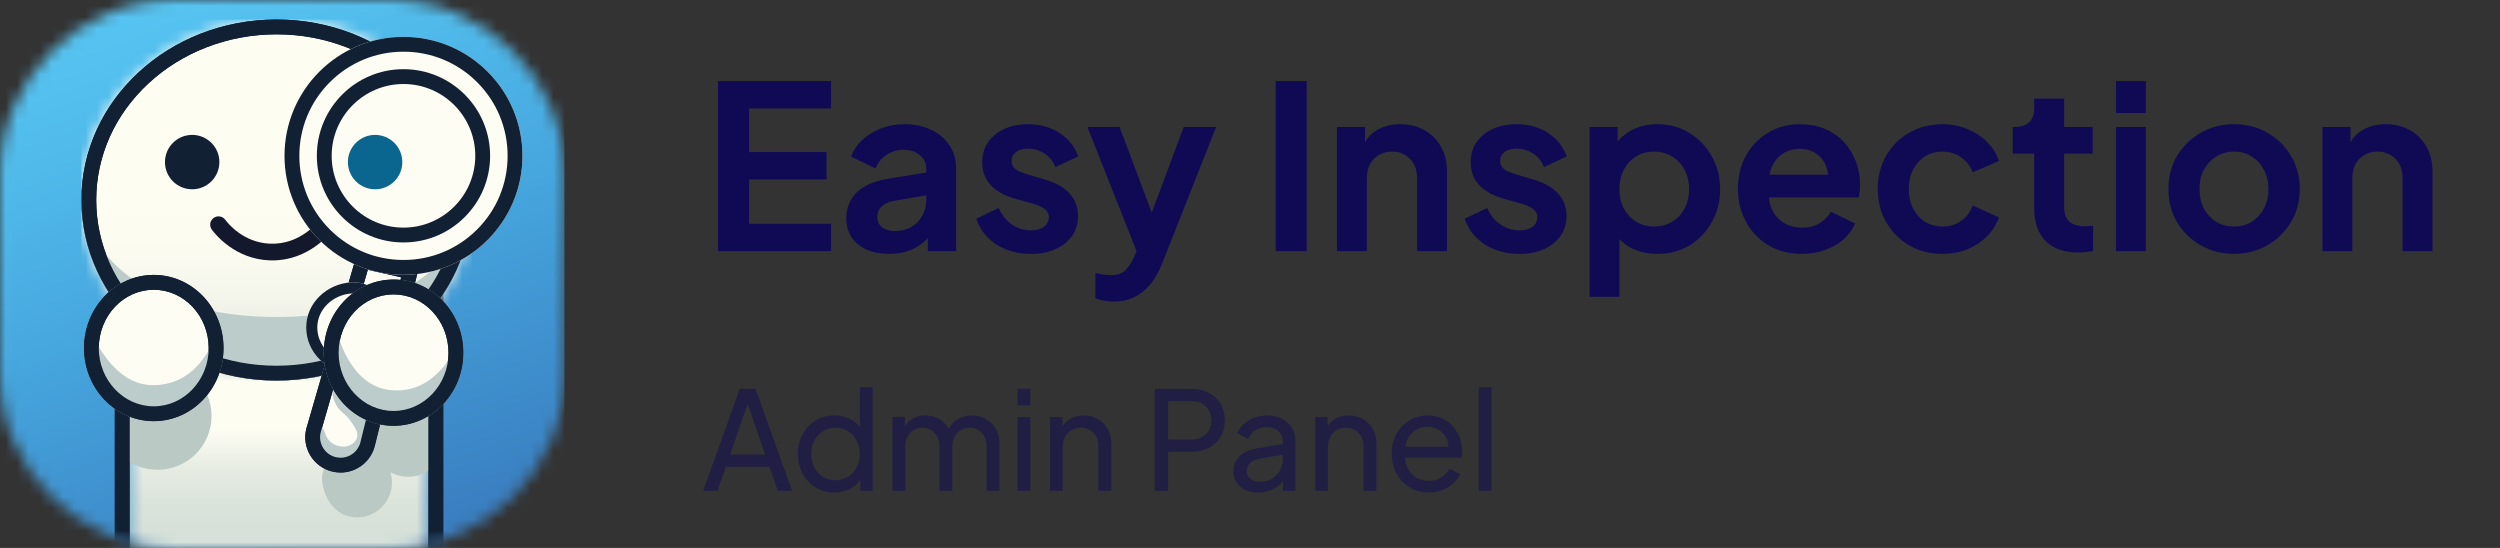 <svg width="219" height="48" viewBox="0 0 219 48" fill="none" xmlns="http://www.w3.org/2000/svg">
<rect x="0" y="0" width="219" height="48" fill="#333333" stroke="none"/>
<g clip-path="url(#clip0_3165_11502)">
<mask id="mask0_3165_11502" style="mask-type:luminance" maskUnits="userSpaceOnUse" x="0" y="0" width="50" height="48">
<path d="M15.472 0C6.927 0 0 6.927 0 15.472V32.528C0 41.073 6.927 48 15.472 48H33.99C42.535 48 49.462 41.073 49.462 32.528V15.472C49.462 6.927 42.535 0 33.99 0H15.472Z" fill="white"/>
</mask>
<g mask="url(#mask0_3165_11502)">
<path d="M5.786 63.897L-15.427 5.615L43.676 -15.897L64.888 42.385L5.786 63.897Z" fill="url(#paint0_linear_3165_11502)"/>
</g>
<mask id="mask1_3165_11502" style="mask-type:luminance" maskUnits="userSpaceOnUse" x="0" y="0" width="50" height="48">
<path d="M9.481 46.709C7.648 45.935 6.003 44.824 4.589 43.411C3.176 41.998 2.065 40.352 1.291 38.519C0.488 36.621 0.081 34.605 0.081 32.528V15.472C0.081 13.395 0.488 11.379 1.291 9.481C2.066 7.648 3.176 6.003 4.589 4.589C6.002 3.175 7.648 2.065 9.481 1.291C11.379 0.488 13.395 0.081 15.472 0.081H33.99C36.067 0.081 38.083 0.488 39.98 1.291C41.814 2.065 43.459 3.176 44.872 4.589C46.286 6.002 47.396 7.648 48.171 9.481C48.974 11.379 49.381 13.395 49.381 15.472V32.528C49.381 34.605 48.974 36.621 48.171 38.519C47.397 40.352 46.286 41.997 44.873 43.411C43.46 44.824 41.814 45.935 39.981 46.709C38.083 47.512 36.067 47.919 33.99 47.919H15.472C13.395 47.919 11.379 47.512 9.481 46.709ZM15.472 0C6.927 0 0 6.927 0 15.472V32.528C0 41.073 6.927 48 15.472 48H33.99C42.535 48 49.462 41.073 49.462 32.528V15.472C49.462 6.927 42.535 0 33.99 0H15.472Z" fill="white"/>
</mask>
<g mask="url(#mask1_3165_11502)">
<path d="M5.786 63.897L-15.427 5.615L43.676 -15.897L64.888 42.385L5.786 63.897Z" fill="url(#paint1_linear_3165_11502)"/>
</g>
<mask id="mask2_3165_11502" style="mask-type:luminance" maskUnits="userSpaceOnUse" x="11" y="26" width="27" height="22">
<path d="M11.367 26.233V47.449C12.674 47.808 14.051 48 15.472 48H33.99C35.205 48 36.386 47.86 37.52 47.596V26.233H11.367Z" fill="white"/>
</mask>
<g mask="url(#mask2_3165_11502)">
<path d="M37.52 26.233H11.367V48H37.52V26.233Z" fill="url(#paint2_linear_3165_11502)"/>
</g>
<mask id="mask3_3165_11502" style="mask-type:luminance" maskUnits="userSpaceOnUse" x="0" y="0" width="50" height="48">
<path d="M15.472 0C6.927 0 0 6.927 0 15.472V32.528C0 41.073 6.927 48 15.472 48H33.99C42.535 48 49.462 41.073 49.462 32.528V15.472C49.462 6.927 42.535 0 33.99 0H15.472Z" fill="white"/>
</mask>
<g mask="url(#mask3_3165_11502)">
<path d="M34.337 42.271C34.337 43.957 32.971 45.323 31.285 45.323C29.599 45.323 28.48 43.977 28.233 42.271C27.991 40.603 29.616 39.25 31.285 39.219C32.971 39.186 34.337 40.586 34.337 42.271Z" fill="#BAC9C4"/>
</g>
<mask id="mask4_3165_11502" style="mask-type:luminance" maskUnits="userSpaceOnUse" x="0" y="0" width="50" height="48">
<path d="M15.472 0C6.927 0 0 6.927 0 15.472V32.528C0 41.073 6.927 48 15.472 48H33.99C42.535 48 49.462 41.073 49.462 32.528V15.472C49.462 6.927 42.535 0 33.99 0H15.472Z" fill="white"/>
</mask>
<g mask="url(#mask4_3165_11502)">
<path d="M38.34 40.508C37.74 41.275 36.805 41.768 35.755 41.768C33.943 41.768 32.474 40.3 32.474 38.488C32.474 36.676 33.943 35.207 35.755 35.207C36.824 35.207 37.775 35.72 38.374 36.512C38.79 37.061 38.776 39.95 38.34 40.508Z" fill="#BAC9C4"/>
</g>
<mask id="mask5_3165_11502" style="mask-type:luminance" maskUnits="userSpaceOnUse" x="0" y="0" width="50" height="48">
<path d="M15.472 0C6.927 0 0 6.927 0 15.472V32.528C0 41.073 6.927 48 15.472 48H33.99C42.535 48 49.462 41.073 49.462 32.528V15.472C49.462 6.927 42.535 0 33.99 0H15.472Z" fill="white"/>
</mask>
<g mask="url(#mask5_3165_11502)">
<path d="M18.531 36.431C18.531 39.039 16.416 41.154 13.807 41.154C12.679 41.154 11.644 40.759 10.832 40.1C9.766 39.234 10.364 33.567 11.362 32.701C12.191 31.981 12.623 31.708 13.807 31.708C16.416 31.707 18.531 33.822 18.531 36.431Z" fill="#BAC9C4"/>
</g>
<mask id="mask6_3165_11502" style="mask-type:luminance" maskUnits="userSpaceOnUse" x="0" y="0" width="50" height="48">
<path d="M15.472 0C6.927 0 0 6.927 0 15.472V32.528C0 41.073 6.927 48 15.472 48H33.99C42.535 48 49.462 41.073 49.462 32.528V15.472C49.462 6.927 42.535 0 33.99 0H15.472Z" fill="white"/>
</mask>
<g mask="url(#mask6_3165_11502)">
<path d="M37.52 48.798H11.367V26.233H37.52V48.798ZM38.843 24.91H37.52H11.367H10.043V26.233V48.798V50.121H11.367H37.52H38.843V48.798V26.233V24.91Z" fill="#112033"/>
</g>
<mask id="mask7_3165_11502" style="mask-type:luminance" maskUnits="userSpaceOnUse" x="7" y="1" width="35" height="33">
<path d="M7.13 17.524C7.13 26.258 14.783 33.339 24.224 33.339C33.665 33.339 41.318 26.258 41.318 17.524C41.318 8.789 33.665 1.709 24.224 1.709C14.784 1.709 7.13 8.789 7.13 17.524Z" fill="white"/>
</mask>
<g mask="url(#mask7_3165_11502)">
<path d="M41.319 1.709H7.13V33.339H41.319V1.709Z" fill="url(#paint3_linear_3165_11502)"/>
</g>
<mask id="mask8_3165_11502" style="mask-type:luminance" maskUnits="userSpaceOnUse" x="0" y="0" width="50" height="48">
<path d="M15.472 0C6.927 0 0 6.927 0 15.472V32.528C0 41.073 6.927 48 15.472 48H33.99C42.535 48 49.462 41.073 49.462 32.528V15.472C49.462 6.927 42.535 0 33.99 0H15.472Z" fill="white"/>
</mask>
<g mask="url(#mask8_3165_11502)">
<path d="M24.225 3.008C26.37 3.008 28.449 3.397 30.406 4.162C32.289 4.899 33.98 5.952 35.431 7.294C38.39 10.032 40.02 13.665 40.02 17.523C40.02 21.381 38.39 25.014 35.431 27.752C33.98 29.093 32.29 30.147 30.406 30.885C28.45 31.65 26.37 32.038 24.225 32.038C22.08 32.038 20.001 31.65 18.044 30.885C16.161 30.147 14.47 29.093 13.019 27.752C10.06 25.014 8.43 21.381 8.43 17.523C8.43 13.665 10.06 10.032 13.019 7.294C14.47 5.952 16.16 4.898 18.044 4.162C20.001 3.397 22.08 3.008 24.225 3.008ZM24.225 1.709C14.784 1.709 7.131 8.789 7.131 17.524C7.131 26.258 14.784 33.339 24.225 33.339C33.666 33.339 41.319 26.258 41.319 17.524C41.319 8.789 33.666 1.709 24.225 1.709Z" fill="#112033"/>
</g>
<mask id="mask9_3165_11502" style="mask-type:luminance" maskUnits="userSpaceOnUse" x="0" y="0" width="50" height="48">
<path d="M15.472 0C6.927 0 0 6.927 0 15.472V32.528C0 41.073 6.927 48 15.472 48H33.99C42.535 48 49.462 41.073 49.462 32.528V15.472C49.462 6.927 42.535 0 33.99 0H15.472Z" fill="white"/>
</mask>
<g mask="url(#mask9_3165_11502)">
<path d="M41.299 16.756C40.883 23.946 33.398 27.77 24.223 27.77C15.061 27.77 7.583 23.956 7.15 16.785C7.137 17.031 7.131 17.277 7.131 17.524C7.131 26.258 14.784 33.339 24.225 33.339C33.666 33.339 41.319 26.258 41.319 17.524C41.319 17.266 41.312 17.01 41.299 16.756Z" fill="#BCCCCB"/>
</g>
<mask id="mask10_3165_11502" style="mask-type:luminance" maskUnits="userSpaceOnUse" x="0" y="0" width="50" height="48">
<path d="M15.472 0C6.927 0 0 6.927 0 15.472V32.528C0 41.073 6.927 48 15.472 48H33.99C42.535 48 49.462 41.073 49.462 32.528V15.472C49.462 6.927 42.535 0 33.99 0H15.472Z" fill="white"/>
</mask>
<g mask="url(#mask10_3165_11502)">
<path d="M24.225 3.008C26.37 3.008 28.449 3.397 30.406 4.162C32.289 4.899 33.98 5.952 35.431 7.294C38.39 10.032 40.02 13.665 40.02 17.523C40.02 21.381 38.39 25.014 35.431 27.752C33.98 29.093 32.29 30.147 30.406 30.885C28.45 31.65 26.37 32.038 24.225 32.038C22.08 32.038 20.001 31.65 18.044 30.885C16.161 30.147 14.47 29.093 13.019 27.752C10.06 25.014 8.43 21.381 8.43 17.523C8.43 13.665 10.06 10.032 13.019 7.294C14.47 5.952 16.16 4.898 18.044 4.162C20.001 3.397 22.08 3.008 24.225 3.008ZM24.225 1.709C14.784 1.709 7.131 8.789 7.131 17.524C7.131 26.258 14.784 33.339 24.225 33.339C33.666 33.339 41.319 26.258 41.319 17.524C41.319 8.789 33.666 1.709 24.225 1.709Z" fill="#112033"/>
</g>
<mask id="mask11_3165_11502" style="mask-type:luminance" maskUnits="userSpaceOnUse" x="0" y="0" width="50" height="48">
<path d="M15.472 0C6.927 0 0 6.927 0 15.472V32.528C0 41.073 6.927 48 15.472 48H33.99C42.535 48 49.462 41.073 49.462 32.528V15.472C49.462 6.927 42.535 0 33.99 0H15.472Z" fill="white"/>
</mask>
<g mask="url(#mask11_3165_11502)">
<path d="M19.217 14.199C19.217 15.515 18.15 16.582 16.834 16.582C15.518 16.582 14.451 15.515 14.451 14.199C14.451 12.884 15.518 11.816 16.834 11.816C18.151 11.817 19.217 12.884 19.217 14.199Z" fill="#112033"/>
</g>
<mask id="mask12_3165_11502" style="mask-type:luminance" maskUnits="userSpaceOnUse" x="0" y="0" width="50" height="48">
<path d="M15.472 0C6.927 0 0 6.927 0 15.472V32.528C0 41.073 6.927 48 15.472 48H33.99C42.535 48 49.462 41.073 49.462 32.528V15.472C49.462 6.927 42.535 0 33.99 0H15.472Z" fill="white"/>
</mask>
<g mask="url(#mask12_3165_11502)">
<path d="M19.581 30.488C19.581 34.025 16.844 36.893 13.468 36.893C10.093 36.893 7.356 34.025 7.356 30.488C7.356 26.951 10.093 24.083 13.468 24.083C16.844 24.083 19.581 26.951 19.581 30.488Z" fill="#FEFDF4"/>
</g>
<mask id="mask13_3165_11502" style="mask-type:luminance" maskUnits="userSpaceOnUse" x="0" y="0" width="50" height="48">
<path d="M15.472 0C6.927 0 0 6.927 0 15.472V32.528C0 41.073 6.927 48 15.472 48H33.99C42.535 48 49.462 41.073 49.462 32.528V15.472C49.462 6.927 42.535 0 33.99 0H15.472Z" fill="white"/>
</mask>
<g mask="url(#mask13_3165_11502)">
<path d="M13.468 25.382C16.123 25.382 18.281 27.673 18.281 30.488C18.281 33.303 16.123 35.593 13.468 35.593C10.814 35.593 8.655 33.303 8.655 30.488C8.655 27.673 10.815 25.382 13.468 25.382ZM13.468 24.083C10.092 24.083 7.356 26.951 7.356 30.488C7.356 34.025 10.092 36.893 13.468 36.893C16.845 36.893 19.581 34.025 19.581 30.488C19.581 26.951 16.845 24.083 13.468 24.083Z" fill="#112033"/>
</g>
<mask id="mask14_3165_11502" style="mask-type:luminance" maskUnits="userSpaceOnUse" x="0" y="0" width="50" height="48">
<path d="M15.472 0C6.927 0 0 6.927 0 15.472V32.528C0 41.073 6.927 48 15.472 48H33.99C42.535 48 49.462 41.073 49.462 32.528V15.472C49.462 6.927 42.535 0 33.99 0H15.472Z" fill="white"/>
</mask>
<g mask="url(#mask14_3165_11502)">
<path d="M32.841 39.025C32.443 40.685 30.773 41.709 29.112 41.31C27.451 40.911 26.428 39.241 26.826 37.581L31.315 22.091L36.718 23.319L32.841 39.025Z" fill="#FEFDF4"/>
</g>
<mask id="mask15_3165_11502" style="mask-type:luminance" maskUnits="userSpaceOnUse" x="0" y="0" width="50" height="48">
<path d="M15.472 0C6.927 0 0 6.927 0 15.472V32.528C0 41.073 6.927 48 15.472 48H33.99C42.535 48 49.462 41.073 49.462 32.528V15.472C49.462 6.927 42.535 0 33.99 0H15.472Z" fill="white"/>
</mask>
<g mask="url(#mask15_3165_11502)">
<path d="M32.222 23.631L35.138 24.293L31.579 38.714L31.578 38.718L31.578 38.722C31.384 39.531 30.667 40.097 29.836 40.097C29.696 40.097 29.554 40.08 29.415 40.046C28.949 39.934 28.555 39.648 28.305 39.24C28.059 38.839 27.98 38.367 28.084 37.909L32.222 23.631ZM31.315 22.091L26.826 37.581C26.428 39.241 27.451 40.911 29.112 41.31C29.355 41.368 29.598 41.396 29.836 41.396C31.233 41.396 32.5 40.443 32.841 39.025L36.717 23.319L31.315 22.091Z" fill="#112033"/>
</g>
<mask id="mask16_3165_11502" style="mask-type:luminance" maskUnits="userSpaceOnUse" x="0" y="0" width="50" height="48">
<path d="M15.472 0C6.927 0 0 6.927 0 15.472V32.528C0 41.073 6.927 48 15.472 48H33.99C42.535 48 49.462 41.073 49.462 32.528V15.472C49.462 6.927 42.535 0 33.99 0H15.472Z" fill="white"/>
</mask>
<g mask="url(#mask16_3165_11502)">
<path d="M29.27 33.873C28.936 34.244 29.211 35.037 29.455 35.484C29.831 36.175 30.164 36.102 30.767 36.958C31.106 37.438 31.407 37.879 31.274 38.339C31.145 38.784 30.683 38.989 30.584 39.029C30.006 39.267 29.291 39.049 28.88 38.638C28.392 38.151 28.525 37.585 28.12 37.464C27.851 37.383 27.509 37.55 27.36 37.786C27.245 37.969 27.281 38.202 27.36 38.661C27.453 39.201 27.499 39.471 27.705 39.789C27.934 40.141 28.217 40.331 28.373 40.434C28.446 40.482 28.77 40.69 29.271 40.802C29.592 40.875 30.327 41.04 31.021 40.664C31.323 40.5 31.495 40.3 31.735 40.02C32.207 39.466 32.421 38.916 32.494 38.707C32.807 37.817 32.477 37.756 32.793 36.727C32.855 36.524 32.926 36.337 32.839 36.151C32.708 35.872 32.363 35.909 31.872 35.713C30.995 35.364 30.459 34.594 30.421 34.539C30.121 34.096 30.076 33.745 29.776 33.687C29.594 33.653 29.39 33.74 29.27 33.873Z" fill="#BCCCCB"/>
</g>
<mask id="mask17_3165_11502" style="mask-type:luminance" maskUnits="userSpaceOnUse" x="0" y="0" width="50" height="48">
<path d="M15.472 0C6.927 0 0 6.927 0 15.472V32.528C0 41.073 6.927 48 15.472 48H33.99C42.535 48 49.462 41.073 49.462 32.528V15.472C49.462 6.927 42.535 0 33.99 0H15.472Z" fill="white"/>
</mask>
<g mask="url(#mask17_3165_11502)">
<path d="M32.222 23.631L35.138 24.293L31.579 38.714L31.578 38.718L31.578 38.722C31.384 39.531 30.667 40.097 29.836 40.097C29.696 40.097 29.554 40.08 29.415 40.046C28.949 39.934 28.555 39.648 28.305 39.24C28.059 38.839 27.98 38.367 28.084 37.909L32.222 23.631ZM31.315 22.091L26.826 37.581C26.428 39.241 27.451 40.911 29.112 41.31C29.355 41.368 29.598 41.396 29.836 41.396C31.233 41.396 32.5 40.443 32.841 39.025L36.717 23.319L31.315 22.091Z" fill="#112033"/>
</g>
<mask id="mask18_3165_11502" style="mask-type:luminance" maskUnits="userSpaceOnUse" x="0" y="0" width="50" height="48">
<path d="M15.472 0C6.927 0 0 6.927 0 15.472V32.528C0 41.073 6.927 48 15.472 48H33.99C42.535 48 49.462 41.073 49.462 32.528V15.472C49.462 6.927 42.535 0 33.99 0H15.472Z" fill="white"/>
</mask>
<g mask="url(#mask18_3165_11502)">
<path d="M23.86 22.813C23.784 22.813 23.708 22.812 23.631 22.809C20.615 22.703 18.875 20.549 18.557 20.119C18.317 19.794 18.385 19.336 18.71 19.096C19.035 18.856 19.492 18.925 19.733 19.25C19.981 19.586 21.338 21.265 23.683 21.347C26.295 21.44 27.831 19.473 27.998 19.248C28.238 18.924 28.696 18.856 29.02 19.096C29.344 19.336 29.412 19.794 29.172 20.119C28.962 20.401 27.079 22.813 23.86 22.813Z" fill="#14182D"/>
</g>
<mask id="mask19_3165_11502" style="mask-type:luminance" maskUnits="userSpaceOnUse" x="0" y="0" width="50" height="48">
<path d="M15.472 0C6.927 0 0 6.927 0 15.472V32.528C0 41.073 6.927 48 15.472 48H33.99C42.535 48 49.462 41.073 49.462 32.528V15.472C49.462 6.927 42.535 0 33.99 0H15.472Z" fill="white"/>
</mask>
<g mask="url(#mask19_3165_11502)">
<path d="M34.543 28.696C34.543 30.883 32.85 32.656 30.763 32.656C28.676 32.656 26.821 30.883 26.821 28.696C26.821 26.509 28.671 24.85 30.763 24.736C32.848 24.62 34.543 26.508 34.543 28.696Z" fill="#FEFDF4"/>
</g>
<mask id="mask20_3165_11502" style="mask-type:luminance" maskUnits="userSpaceOnUse" x="0" y="0" width="50" height="48">
<path d="M15.472 0C6.927 0 0 6.927 0 15.472V32.528C0 41.073 6.927 48 15.472 48H33.99C42.535 48 49.462 41.073 49.462 32.528V15.472C49.462 6.927 42.535 0 33.99 0H15.472Z" fill="white"/>
</mask>
<g mask="url(#mask20_3165_11502)">
<path d="M30.943 25.705C32.366 25.705 33.568 27.074 33.568 28.696C33.568 30.342 32.31 31.682 30.763 31.682C30.013 31.682 29.259 31.362 28.694 30.803C28.114 30.229 27.795 29.481 27.795 28.695C27.795 27.925 28.111 27.194 28.686 26.637C29.251 26.09 30.027 25.751 30.817 25.707C30.859 25.706 30.901 25.705 30.943 25.705ZM30.943 24.73C30.883 24.73 30.823 24.732 30.763 24.735C28.671 24.85 26.821 26.508 26.821 28.695C26.821 30.882 28.676 32.655 30.763 32.655C32.85 32.655 34.543 30.882 34.543 28.695C34.543 26.571 32.944 24.73 30.943 24.73Z" fill="#112033"/>
</g>
<mask id="mask21_3165_11502" style="mask-type:luminance" maskUnits="userSpaceOnUse" x="0" y="0" width="50" height="48">
<path d="M15.472 0C6.927 0 0 6.927 0 15.472V32.528C0 41.073 6.927 48 15.472 48H33.99C42.535 48 49.462 41.073 49.462 32.528V15.472C49.462 6.927 42.535 0 33.99 0H15.472Z" fill="white"/>
</mask>
<g mask="url(#mask21_3165_11502)">
<path d="M40.589 30.894C40.589 34.431 37.852 37.299 34.476 37.299C31.101 37.299 28.364 34.431 28.364 30.894C28.364 27.357 31.101 24.489 34.476 24.489C37.852 24.489 40.589 27.357 40.589 30.894Z" fill="#FEFDF4"/>
</g>
<mask id="mask22_3165_11502" style="mask-type:luminance" maskUnits="userSpaceOnUse" x="0" y="0" width="50" height="48">
<path d="M15.472 0C6.927 0 0 6.927 0 15.472V32.528C0 41.073 6.927 48 15.472 48H33.99C42.535 48 49.462 41.073 49.462 32.528V15.472C49.462 6.927 42.535 0 33.99 0H15.472Z" fill="white"/>
</mask>
<g mask="url(#mask22_3165_11502)">
<path d="M34.476 25.788C37.131 25.788 39.289 28.079 39.289 30.894C39.289 33.709 37.131 35.999 34.476 35.999C31.822 35.999 29.663 33.709 29.663 30.894C29.663 28.079 31.822 25.788 34.476 25.788ZM34.476 24.489C31.1 24.489 28.364 27.357 28.364 30.894C28.364 34.431 31.101 37.299 34.476 37.299C37.852 37.299 40.589 34.431 40.589 30.894C40.589 27.357 37.852 24.489 34.476 24.489Z" fill="#112033"/>
</g>
<mask id="mask23_3165_11502" style="mask-type:luminance" maskUnits="userSpaceOnUse" x="0" y="0" width="50" height="48">
<path d="M15.472 0C6.927 0 0 6.927 0 15.472V32.528C0 41.073 6.927 48 15.472 48H33.99C42.535 48 49.462 41.073 49.462 32.528V15.472C49.462 6.927 42.535 0 33.99 0H15.472Z" fill="white"/>
</mask>
<g mask="url(#mask23_3165_11502)">
<path d="M13.419 33.74C10.71 33.74 9.02 31.234 8.141 29.412C7.623 28.341 7.478 29.566 7.66 30.509C8.34 34.026 10.279 36.791 13.42 36.791C16.661 36.791 18.484 34.165 19.154 30.778C19.356 29.756 19.3 28.462 18.799 29.643C18.038 31.439 16.472 33.74 13.419 33.74Z" fill="#BCCCCB"/>
</g>
<mask id="mask24_3165_11502" style="mask-type:luminance" maskUnits="userSpaceOnUse" x="0" y="0" width="50" height="48">
<path d="M15.472 0C6.927 0 0 6.927 0 15.472V32.528C0 41.073 6.927 48 15.472 48H33.99C42.535 48 49.462 41.073 49.462 32.528V15.472C49.462 6.927 42.535 0 33.99 0H15.472Z" fill="white"/>
</mask>
<g mask="url(#mask24_3165_11502)">
<path d="M34.041 34.154C31.518 33.811 30.253 31.327 29.658 29.566C29.308 28.531 29.021 29.622 29.075 30.499C29.275 33.77 30.741 36.521 33.666 36.918C36.685 37.328 38.705 35.18 39.746 32.197C40.06 31.297 40.166 30.118 39.555 31.124C38.625 32.654 36.884 34.541 34.041 34.154Z" fill="#BCCCCB"/>
</g>
<mask id="mask25_3165_11502" style="mask-type:luminance" maskUnits="userSpaceOnUse" x="0" y="0" width="50" height="48">
<path d="M15.472 0C6.927 0 0 6.927 0 15.472V32.528C0 41.073 6.927 48 15.472 48H33.99C42.535 48 49.462 41.073 49.462 32.528V15.472C49.462 6.927 42.535 0 33.99 0H15.472Z" fill="white"/>
</mask>
<g mask="url(#mask25_3165_11502)">
<path d="M13.468 25.382C16.123 25.382 18.281 27.673 18.281 30.488C18.281 33.303 16.123 35.593 13.468 35.593C10.814 35.593 8.655 33.303 8.655 30.488C8.655 27.673 10.815 25.382 13.468 25.382ZM13.468 24.083C10.092 24.083 7.356 26.951 7.356 30.488C7.356 34.025 10.092 36.893 13.468 36.893C16.845 36.893 19.581 34.025 19.581 30.488C19.581 26.951 16.845 24.083 13.468 24.083Z" fill="#112033"/>
</g>
<mask id="mask26_3165_11502" style="mask-type:luminance" maskUnits="userSpaceOnUse" x="0" y="0" width="50" height="48">
<path d="M15.472 0C6.927 0 0 6.927 0 15.472V32.528C0 41.073 6.927 48 15.472 48H33.99C42.535 48 49.462 41.073 49.462 32.528V15.472C49.462 6.927 42.535 0 33.99 0H15.472Z" fill="white"/>
</mask>
<g mask="url(#mask26_3165_11502)">
<path d="M34.476 25.788C37.131 25.788 39.289 28.079 39.289 30.894C39.289 33.709 37.131 35.999 34.476 35.999C31.822 35.999 29.663 33.709 29.663 30.894C29.663 28.079 31.822 25.788 34.476 25.788ZM34.476 24.489C31.1 24.489 28.364 27.357 28.364 30.894C28.364 34.431 31.101 37.299 34.476 37.299C37.852 37.299 40.589 34.431 40.589 30.894C40.589 27.357 37.852 24.489 34.476 24.489Z" fill="#112033"/>
</g>
<mask id="mask27_3165_11502" style="mask-type:luminance" maskUnits="userSpaceOnUse" x="0" y="0" width="50" height="48">
<path d="M15.472 0C6.927 0 0 6.927 0 15.472V32.528C0 41.073 6.927 48 15.472 48H33.99C42.535 48 49.462 41.073 49.462 32.528V15.472C49.462 6.927 42.535 0 33.99 0H15.472Z" fill="white"/>
</mask>
<g mask="url(#mask27_3165_11502)">
<path d="M45.767 13.649C45.767 19.405 41.1 24.072 35.344 24.072C29.589 24.072 24.923 19.405 24.923 13.649C24.923 7.894 29.589 3.228 35.344 3.228C41.1 3.228 45.767 7.894 45.767 13.649Z" fill="#FEFDF4"/>
</g>
<mask id="mask28_3165_11502" style="mask-type:luminance" maskUnits="userSpaceOnUse" x="0" y="0" width="50" height="48">
<path d="M15.472 0C6.927 0 0 6.927 0 15.472V32.528C0 41.073 6.927 48 15.472 48H33.99C42.535 48 49.462 41.073 49.462 32.528V15.472C49.462 6.927 42.535 0 33.99 0H15.472Z" fill="white"/>
</mask>
<g mask="url(#mask28_3165_11502)">
<path d="M35.344 4.528C37.781 4.528 40.071 5.477 41.795 7.2C43.517 8.923 44.467 11.214 44.467 13.65C44.467 16.087 43.518 18.378 41.795 20.101C40.072 21.823 37.781 22.773 35.344 22.773C32.908 22.773 30.617 21.824 28.894 20.101C27.172 18.378 26.222 16.087 26.222 13.65C26.222 11.214 27.171 8.923 28.894 7.2C30.618 5.477 32.908 4.528 35.344 4.528ZM35.344 3.228C29.589 3.228 24.923 7.894 24.923 13.65C24.923 19.406 29.589 24.072 35.344 24.072C41.1 24.072 45.767 19.405 45.767 13.649C45.767 7.894 41.1 3.228 35.344 3.228Z" fill="#112033"/>
</g>
<mask id="mask29_3165_11502" style="mask-type:luminance" maskUnits="userSpaceOnUse" x="0" y="0" width="50" height="48">
<path d="M15.472 0C6.927 0 0 6.927 0 15.472V32.528C0 41.073 6.927 48 15.472 48H33.99C42.535 48 49.462 41.073 49.462 32.528V15.472C49.462 6.927 42.535 0 33.99 0H15.472Z" fill="white"/>
</mask>
<g mask="url(#mask29_3165_11502)">
<path d="M35.242 14.199C35.242 15.515 34.174 16.582 32.858 16.582C31.543 16.582 30.476 15.515 30.476 14.199C30.476 12.884 31.542 11.816 32.858 11.816C34.174 11.817 35.242 12.884 35.242 14.199Z" fill="#0A668E"/>
</g>
<mask id="mask30_3165_11502" style="mask-type:luminance" maskUnits="userSpaceOnUse" x="0" y="0" width="50" height="48">
<path d="M15.472 0C6.927 0 0 6.927 0 15.472V32.528C0 41.073 6.927 48 15.472 48H33.99C42.535 48 49.462 41.073 49.462 32.528V15.472C49.462 6.927 42.535 0 33.99 0H15.472Z" fill="white"/>
</mask>
<g mask="url(#mask30_3165_11502)">
<path d="M35.345 7.359C38.813 7.359 41.635 10.181 41.635 13.649C41.635 17.118 38.813 19.94 35.345 19.94C31.876 19.94 29.054 17.118 29.054 13.649C29.054 10.181 31.877 7.359 35.345 7.359ZM35.345 6.06C31.153 6.06 27.755 9.458 27.755 13.649C27.755 17.841 31.153 21.239 35.345 21.239C39.536 21.239 42.934 17.841 42.934 13.649C42.934 9.458 39.536 6.06 35.345 6.06Z" fill="#112033"/>
</g>
<mask id="mask31_3165_11502" style="mask-type:luminance" maskUnits="userSpaceOnUse" x="0" y="0" width="50" height="48">
<path d="M15.472 0C6.927 0 0 6.927 0 15.472V32.528C0 41.073 6.927 48 15.472 48H33.99C42.535 48 49.462 41.073 49.462 32.528V15.472C49.462 6.927 42.535 0 33.99 0H15.472Z" fill="white"/>
</mask>
<g mask="url(#mask31_3165_11502)">
<path d="M40.397 12.166C40.397 12.734 39.937 13.195 39.369 13.195C38.801 13.195 38.341 12.734 38.341 12.166C38.341 11.599 38.801 11.138 39.369 11.138C39.937 11.137 40.397 11.598 40.397 12.166Z" fill="#FEFDF4"/>
</g>
<mask id="mask32_3165_11502" style="mask-type:luminance" maskUnits="userSpaceOnUse" x="0" y="0" width="50" height="48">
<path d="M15.472 0C6.927 0 0 6.927 0 15.472V32.528C0 41.073 6.927 48 15.472 48H33.99C42.535 48 49.462 41.073 49.462 32.528V15.472C49.462 6.927 42.535 0 33.99 0H15.472Z" fill="white"/>
</mask>
<g mask="url(#mask32_3165_11502)">
<path d="M33.506 9.771C33.506 10.289 33.163 10.646 32.647 10.646C32.129 10.646 31.71 10.227 31.71 9.71C31.71 9.192 32.129 8.773 32.647 8.773C32.874 8.773 33.083 8.93 33.245 9.065C33.452 9.238 33.506 9.482 33.506 9.771Z" fill="#FEFDF4"/>
</g>
<mask id="mask33_3165_11502" style="mask-type:luminance" maskUnits="userSpaceOnUse" x="0" y="0" width="50" height="48">
<path d="M15.472 0C6.927 0 0 6.927 0 15.472V32.528C0 41.073 6.927 48 15.472 48H33.99C42.535 48 49.462 41.073 49.462 32.528V15.472C49.462 6.927 42.535 0 33.99 0H15.472Z" fill="white"/>
</mask>
<g mask="url(#mask33_3165_11502)">
<path d="M36.024 10.624C35.531 10.624 35.038 10.52 34.588 10.321C34.221 10.159 34.055 9.729 34.217 9.362C34.38 8.995 34.809 8.828 35.176 8.991C35.375 9.079 35.696 9.181 36.089 9.168C36.486 9.155 36.8 9.031 36.993 8.928C37.349 8.742 37.788 8.878 37.976 9.233C38.164 9.589 38.026 10.028 37.672 10.216C37.2 10.464 36.669 10.605 36.137 10.622C36.099 10.623 36.062 10.624 36.024 10.624Z" fill="#FEFDF4"/>
</g>
</g>
<path d="M62.902 22V7.1H72.802V9.5H65.622V13.32H72.402V15.72H65.622V19.6H72.802V22H62.902ZM77.876 22.24C77.116 22.24 76.456 22.113 75.896 21.86C75.336 21.607 74.903 21.247 74.596 20.78C74.29 20.3 74.136 19.747 74.136 19.12C74.136 18.52 74.27 17.987 74.536 17.52C74.803 17.04 75.216 16.64 75.776 16.32C76.336 16 77.043 15.773 77.896 15.64L81.456 15.06V17.06L78.396 17.58C77.876 17.673 77.49 17.84 77.236 18.08C76.983 18.32 76.856 18.633 76.856 19.02C76.856 19.393 76.996 19.693 77.276 19.92C77.57 20.133 77.93 20.24 78.356 20.24C78.903 20.24 79.383 20.127 79.796 19.9C80.223 19.66 80.55 19.333 80.776 18.92C81.016 18.507 81.136 18.053 81.136 17.56V14.76C81.136 14.293 80.95 13.907 80.576 13.6C80.216 13.28 79.736 13.12 79.136 13.12C78.576 13.12 78.076 13.273 77.636 13.58C77.21 13.873 76.896 14.267 76.696 14.76L74.556 13.72C74.77 13.147 75.103 12.653 75.556 12.24C76.023 11.813 76.57 11.48 77.196 11.24C77.823 11 78.503 10.88 79.236 10.88C80.13 10.88 80.916 11.047 81.596 11.38C82.276 11.7 82.803 12.153 83.176 12.74C83.563 13.313 83.756 13.987 83.756 14.76V22H81.276V20.14L81.836 20.1C81.556 20.567 81.223 20.96 80.836 21.28C80.45 21.587 80.01 21.827 79.516 22C79.023 22.16 78.476 22.24 77.876 22.24ZM90.318 22.24C89.158 22.24 88.145 21.967 87.278 21.42C86.425 20.86 85.838 20.107 85.518 19.16L87.478 18.22C87.758 18.833 88.145 19.313 88.638 19.66C89.145 20.007 89.705 20.18 90.318 20.18C90.798 20.18 91.178 20.073 91.458 19.86C91.738 19.647 91.878 19.367 91.878 19.02C91.878 18.807 91.818 18.633 91.698 18.5C91.591 18.353 91.438 18.233 91.238 18.14C91.051 18.033 90.845 17.947 90.618 17.88L88.838 17.38C87.918 17.113 87.218 16.707 86.738 16.16C86.271 15.613 86.038 14.967 86.038 14.22C86.038 13.553 86.205 12.973 86.538 12.48C86.885 11.973 87.358 11.58 87.958 11.3C88.571 11.02 89.271 10.88 90.058 10.88C91.085 10.88 91.991 11.127 92.778 11.62C93.565 12.113 94.125 12.807 94.458 13.7L92.458 14.64C92.271 14.147 91.958 13.753 91.518 13.46C91.078 13.167 90.585 13.02 90.038 13.02C89.598 13.02 89.251 13.12 88.998 13.32C88.745 13.52 88.618 13.78 88.618 14.1C88.618 14.3 88.671 14.473 88.778 14.62C88.885 14.767 89.031 14.887 89.218 14.98C89.418 15.073 89.645 15.16 89.898 15.24L91.638 15.76C92.531 16.027 93.218 16.427 93.698 16.96C94.191 17.493 94.438 18.147 94.438 18.92C94.438 19.573 94.265 20.153 93.918 20.66C93.571 21.153 93.091 21.54 92.478 21.82C91.865 22.1 91.145 22.24 90.318 22.24ZM97.576 26.42C97.283 26.42 96.996 26.393 96.716 26.34C96.436 26.3 96.183 26.227 95.956 26.12V23.92C96.129 23.96 96.336 24 96.576 24.04C96.829 24.08 97.063 24.1 97.276 24.1C97.876 24.1 98.309 23.96 98.576 23.68C98.856 23.4 99.103 23.033 99.316 22.58L100.036 20.9L99.996 23.1L95.256 11.12H98.076L101.396 19.96H100.396L103.696 11.12H106.536L101.796 23.1C101.516 23.807 101.176 24.407 100.776 24.9C100.376 25.393 99.909 25.767 99.376 26.02C98.856 26.287 98.256 26.42 97.576 26.42ZM111.75 22V7.1H114.47V22H111.75ZM117.116 22V11.12H119.576V13.26L119.376 12.88C119.629 12.227 120.042 11.733 120.616 11.4C121.202 11.053 121.882 10.88 122.656 10.88C123.456 10.88 124.162 11.053 124.776 11.4C125.402 11.747 125.889 12.233 126.236 12.86C126.582 13.473 126.756 14.187 126.756 15V22H124.136V15.62C124.136 15.14 124.042 14.727 123.856 14.38C123.669 14.033 123.409 13.767 123.076 13.58C122.756 13.38 122.376 13.28 121.936 13.28C121.509 13.28 121.129 13.38 120.796 13.58C120.462 13.767 120.202 14.033 120.016 14.38C119.829 14.727 119.736 15.14 119.736 15.62V22H117.116ZM133.111 22.24C131.951 22.24 130.938 21.967 130.071 21.42C129.218 20.86 128.631 20.107 128.311 19.16L130.271 18.22C130.551 18.833 130.938 19.313 131.431 19.66C131.938 20.007 132.498 20.18 133.111 20.18C133.591 20.18 133.971 20.073 134.251 19.86C134.531 19.647 134.671 19.367 134.671 19.02C134.671 18.807 134.611 18.633 134.491 18.5C134.384 18.353 134.231 18.233 134.031 18.14C133.844 18.033 133.638 17.947 133.411 17.88L131.631 17.38C130.711 17.113 130.011 16.707 129.531 16.16C129.064 15.613 128.831 14.967 128.831 14.22C128.831 13.553 128.998 12.973 129.331 12.48C129.678 11.973 130.151 11.58 130.751 11.3C131.364 11.02 132.064 10.88 132.851 10.88C133.878 10.88 134.784 11.127 135.571 11.62C136.358 12.113 136.918 12.807 137.251 13.7L135.251 14.64C135.064 14.147 134.751 13.753 134.311 13.46C133.871 13.167 133.378 13.02 132.831 13.02C132.391 13.02 132.044 13.12 131.791 13.32C131.538 13.52 131.411 13.78 131.411 14.1C131.411 14.3 131.464 14.473 131.571 14.62C131.678 14.767 131.824 14.887 132.011 14.98C132.211 15.073 132.438 15.16 132.691 15.24L134.431 15.76C135.324 16.027 136.011 16.427 136.491 16.96C136.984 17.493 137.231 18.147 137.231 18.92C137.231 19.573 137.058 20.153 136.711 20.66C136.364 21.153 135.884 21.54 135.271 21.82C134.658 22.1 133.938 22.24 133.111 22.24ZM139.244 26V11.12H141.704V13.28L141.464 12.74C141.838 12.153 142.344 11.7 142.984 11.38C143.624 11.047 144.364 10.88 145.204 10.88C146.231 10.88 147.158 11.133 147.984 11.64C148.811 12.147 149.464 12.827 149.944 13.68C150.438 14.533 150.684 15.493 150.684 16.56C150.684 17.613 150.444 18.573 149.964 19.44C149.484 20.307 148.831 20.993 148.004 21.5C147.178 21.993 146.238 22.24 145.184 22.24C144.398 22.24 143.671 22.087 143.004 21.78C142.351 21.46 141.831 21.007 141.444 20.42L141.864 19.9V26H139.244ZM144.884 19.84C145.484 19.84 146.018 19.7 146.484 19.42C146.951 19.14 147.311 18.753 147.564 18.26C147.831 17.767 147.964 17.2 147.964 16.56C147.964 15.92 147.831 15.36 147.564 14.88C147.311 14.387 146.951 14 146.484 13.72C146.018 13.427 145.484 13.28 144.884 13.28C144.311 13.28 143.791 13.42 143.324 13.7C142.871 13.98 142.511 14.373 142.244 14.88C141.991 15.373 141.864 15.933 141.864 16.56C141.864 17.2 141.991 17.767 142.244 18.26C142.511 18.753 142.871 19.14 143.324 19.42C143.791 19.7 144.311 19.84 144.884 19.84ZM157.842 22.24C156.722 22.24 155.742 21.987 154.902 21.48C154.062 20.973 153.409 20.287 152.942 19.42C152.475 18.553 152.242 17.593 152.242 16.54C152.242 15.447 152.475 14.48 152.942 13.64C153.422 12.787 154.069 12.113 154.882 11.62C155.709 11.127 156.629 10.88 157.642 10.88C158.495 10.88 159.242 11.02 159.882 11.3C160.535 11.58 161.089 11.967 161.542 12.46C161.995 12.953 162.342 13.52 162.582 14.16C162.822 14.787 162.942 15.467 162.942 16.2C162.942 16.387 162.929 16.58 162.902 16.78C162.889 16.98 162.855 17.153 162.802 17.3H154.402V15.3H161.322L160.082 16.24C160.202 15.627 160.169 15.08 159.982 14.6C159.809 14.12 159.515 13.74 159.102 13.46C158.702 13.18 158.215 13.04 157.642 13.04C157.095 13.04 156.609 13.18 156.182 13.46C155.755 13.727 155.429 14.127 155.202 14.66C154.989 15.18 154.909 15.813 154.962 16.56C154.909 17.227 154.995 17.82 155.222 18.34C155.462 18.847 155.809 19.24 156.262 19.52C156.729 19.8 157.262 19.94 157.862 19.94C158.462 19.94 158.969 19.813 159.382 19.56C159.809 19.307 160.142 18.967 160.382 18.54L162.502 19.58C162.289 20.1 161.955 20.56 161.502 20.96C161.049 21.36 160.509 21.673 159.882 21.9C159.269 22.127 158.589 22.24 157.842 22.24ZM170.168 22.24C169.088 22.24 168.115 21.993 167.248 21.5C166.395 20.993 165.721 20.313 165.228 19.46C164.735 18.593 164.488 17.62 164.488 16.54C164.488 15.46 164.735 14.493 165.228 13.64C165.721 12.787 166.395 12.113 167.248 11.62C168.115 11.127 169.088 10.88 170.168 10.88C170.941 10.88 171.661 11.02 172.328 11.3C172.995 11.567 173.568 11.94 174.048 12.42C174.541 12.887 174.895 13.447 175.108 14.1L172.808 15.1C172.608 14.553 172.268 14.113 171.788 13.78C171.321 13.447 170.781 13.28 170.168 13.28C169.595 13.28 169.081 13.42 168.628 13.7C168.188 13.98 167.841 14.367 167.588 14.86C167.335 15.353 167.208 15.92 167.208 16.56C167.208 17.2 167.335 17.767 167.588 18.26C167.841 18.753 168.188 19.14 168.628 19.42C169.081 19.7 169.595 19.84 170.168 19.84C170.795 19.84 171.341 19.673 171.808 19.34C172.275 19.007 172.608 18.56 172.808 18L175.108 19.04C174.895 19.653 174.548 20.207 174.068 20.7C173.588 21.18 173.015 21.56 172.348 21.84C171.681 22.107 170.955 22.24 170.168 22.24ZM182.056 22.12C180.829 22.12 179.876 21.787 179.196 21.12C178.529 20.44 178.196 19.487 178.196 18.26V13.46H176.316V11.12H176.516C177.049 11.12 177.463 10.98 177.756 10.7C178.049 10.42 178.196 10.013 178.196 9.48V8.64H180.816V11.12H183.316V13.46H180.816V18.12C180.816 18.48 180.876 18.787 180.996 19.04C181.129 19.293 181.329 19.487 181.596 19.62C181.876 19.753 182.229 19.82 182.656 19.82C182.749 19.82 182.856 19.813 182.976 19.8C183.109 19.787 183.236 19.773 183.356 19.76V22C183.169 22.027 182.956 22.053 182.716 22.08C182.476 22.107 182.256 22.12 182.056 22.12ZM185.358 22V11.12H187.978V22H185.358ZM185.358 9.9V7.1H187.978V9.9H185.358ZM195.717 22.24C194.65 22.24 193.677 21.993 192.797 21.5C191.93 21.007 191.237 20.333 190.717 19.48C190.21 18.627 189.957 17.653 189.957 16.56C189.957 15.467 190.21 14.493 190.717 13.64C191.237 12.787 191.93 12.113 192.797 11.62C193.663 11.127 194.637 10.88 195.717 10.88C196.783 10.88 197.75 11.127 198.617 11.62C199.483 12.113 200.17 12.787 200.677 13.64C201.197 14.48 201.457 15.453 201.457 16.56C201.457 17.653 201.197 18.627 200.677 19.48C200.157 20.333 199.463 21.007 198.597 21.5C197.73 21.993 196.77 22.24 195.717 22.24ZM195.717 19.84C196.303 19.84 196.817 19.7 197.257 19.42C197.71 19.14 198.063 18.753 198.317 18.26C198.583 17.753 198.717 17.187 198.717 16.56C198.717 15.92 198.583 15.36 198.317 14.88C198.063 14.387 197.71 14 197.257 13.72C196.817 13.427 196.303 13.28 195.717 13.28C195.117 13.28 194.59 13.427 194.137 13.72C193.683 14 193.323 14.387 193.057 14.88C192.803 15.36 192.677 15.92 192.677 16.56C192.677 17.187 192.803 17.753 193.057 18.26C193.323 18.753 193.683 19.14 194.137 19.42C194.59 19.7 195.117 19.84 195.717 19.84ZM203.444 22V11.12H205.904V13.26L205.704 12.88C205.957 12.227 206.37 11.733 206.944 11.4C207.53 11.053 208.21 10.88 208.984 10.88C209.784 10.88 210.49 11.053 211.104 11.4C211.73 11.747 212.217 12.233 212.564 12.86C212.91 13.473 213.084 14.187 213.084 15V22H210.464V15.62C210.464 15.14 210.37 14.727 210.184 14.38C209.997 14.033 209.737 13.767 209.404 13.58C209.084 13.38 208.704 13.28 208.264 13.28C207.837 13.28 207.457 13.38 207.124 13.58C206.79 13.767 206.53 14.033 206.344 14.38C206.157 14.727 206.064 15.14 206.064 15.62V22H203.444Z" fill="#100A55"/>
<path opacity="0.5" d="M61.594 43L64.798 34.06H66.19L69.394 43H68.134L67.402 40.9H63.586L62.854 43H61.594ZM63.958 39.82H67.03L65.326 34.912H65.662L63.958 39.82ZM73.094 43.144C72.486 43.144 71.938 42.996 71.45 42.7C70.97 42.404 70.59 42 70.31 41.488C70.03 40.976 69.89 40.404 69.89 39.772C69.89 39.124 70.03 38.548 70.31 38.044C70.59 37.532 70.97 37.128 71.45 36.832C71.938 36.536 72.486 36.388 73.094 36.388C73.63 36.388 74.106 36.504 74.522 36.736C74.938 36.96 75.266 37.264 75.506 37.648L75.326 37.924V33.916H76.454V43H75.362V41.62L75.506 41.812C75.282 42.236 74.954 42.564 74.522 42.796C74.098 43.028 73.622 43.144 73.094 43.144ZM73.19 42.064C73.598 42.064 73.962 41.964 74.282 41.764C74.602 41.564 74.854 41.292 75.038 40.948C75.23 40.596 75.326 40.204 75.326 39.772C75.326 39.332 75.23 38.94 75.038 38.596C74.854 38.244 74.602 37.968 74.282 37.768C73.962 37.568 73.598 37.468 73.19 37.468C72.79 37.468 72.426 37.572 72.098 37.78C71.778 37.98 71.526 38.252 71.342 38.596C71.158 38.932 71.066 39.324 71.066 39.772C71.066 40.204 71.158 40.596 71.342 40.948C71.526 41.292 71.778 41.564 72.098 41.764C72.418 41.964 72.782 42.064 73.19 42.064ZM78.181 43V36.532H79.273V37.852L79.117 37.648C79.277 37.24 79.533 36.928 79.885 36.712C80.237 36.496 80.633 36.388 81.073 36.388C81.577 36.388 82.029 36.528 82.429 36.808C82.837 37.088 83.117 37.456 83.269 37.912L82.957 37.924C83.125 37.42 83.409 37.04 83.809 36.784C84.209 36.52 84.653 36.388 85.141 36.388C85.589 36.388 85.993 36.492 86.353 36.7C86.721 36.908 87.013 37.196 87.229 37.564C87.445 37.932 87.553 38.348 87.553 38.812V43H86.425V39.172C86.425 38.812 86.361 38.508 86.233 38.26C86.105 38.012 85.929 37.82 85.705 37.684C85.489 37.54 85.233 37.468 84.937 37.468C84.649 37.468 84.389 37.54 84.157 37.684C83.933 37.82 83.753 38.016 83.617 38.272C83.489 38.52 83.425 38.82 83.425 39.172V43H82.297V39.172C82.297 38.812 82.233 38.508 82.105 38.26C81.977 38.012 81.801 37.82 81.577 37.684C81.361 37.54 81.105 37.468 80.809 37.468C80.521 37.468 80.261 37.54 80.029 37.684C79.805 37.82 79.625 38.016 79.489 38.272C79.361 38.52 79.297 38.82 79.297 39.172V43H78.181ZM89.138 43V36.532H90.254V43H89.138ZM89.138 35.5V34.06H90.254V35.5H89.138ZM91.986 43V36.532H93.078V37.792L92.898 37.684C93.058 37.276 93.314 36.96 93.666 36.736C94.026 36.504 94.446 36.388 94.926 36.388C95.39 36.388 95.802 36.492 96.162 36.7C96.53 36.908 96.818 37.196 97.026 37.564C97.242 37.932 97.35 38.348 97.35 38.812V43H96.222V39.172C96.222 38.812 96.158 38.508 96.03 38.26C95.902 38.012 95.718 37.82 95.478 37.684C95.246 37.54 94.978 37.468 94.674 37.468C94.37 37.468 94.098 37.54 93.858 37.684C93.626 37.82 93.442 38.016 93.306 38.272C93.17 38.52 93.102 38.82 93.102 39.172V43H91.986ZM101.153 43V34.06H104.309C104.901 34.06 105.421 34.172 105.869 34.396C106.317 34.62 106.665 34.94 106.913 35.356C107.169 35.772 107.297 36.26 107.297 36.82C107.297 37.38 107.169 37.868 106.913 38.284C106.665 38.692 106.317 39.012 105.869 39.244C105.429 39.468 104.909 39.58 104.309 39.58H102.329V43H101.153ZM102.329 38.5H104.345C104.705 38.5 105.017 38.432 105.281 38.296C105.545 38.16 105.749 37.964 105.893 37.708C106.037 37.452 106.109 37.156 106.109 36.82C106.109 36.476 106.037 36.18 105.893 35.932C105.749 35.676 105.545 35.48 105.281 35.344C105.017 35.208 104.705 35.14 104.345 35.14H102.329V38.5ZM110.206 43.144C109.782 43.144 109.406 43.068 109.078 42.916C108.758 42.756 108.506 42.54 108.322 42.268C108.138 41.988 108.046 41.668 108.046 41.308C108.046 40.964 108.118 40.656 108.262 40.384C108.414 40.104 108.646 39.868 108.958 39.676C109.278 39.484 109.678 39.348 110.158 39.268L112.558 38.872V39.808L110.41 40.168C109.994 40.24 109.69 40.372 109.498 40.564C109.314 40.756 109.222 40.992 109.222 41.272C109.222 41.536 109.326 41.756 109.534 41.932C109.75 42.108 110.018 42.196 110.338 42.196C110.746 42.196 111.098 42.112 111.394 41.944C111.698 41.768 111.934 41.532 112.102 41.236C112.278 40.94 112.366 40.612 112.366 40.252V38.608C112.366 38.256 112.234 37.972 111.97 37.756C111.714 37.532 111.374 37.42 110.95 37.42C110.582 37.42 110.254 37.516 109.966 37.708C109.686 37.892 109.478 38.14 109.342 38.452L108.37 37.948C108.49 37.652 108.682 37.388 108.946 37.156C109.21 36.916 109.518 36.728 109.87 36.592C110.222 36.456 110.59 36.388 110.974 36.388C111.47 36.388 111.906 36.484 112.282 36.676C112.658 36.86 112.95 37.12 113.158 37.456C113.374 37.784 113.482 38.168 113.482 38.608V43H112.39V41.776L112.594 41.848C112.458 42.104 112.274 42.328 112.042 42.52C111.81 42.712 111.538 42.864 111.226 42.976C110.914 43.088 110.574 43.144 110.206 43.144ZM115.213 43V36.532H116.305V37.792L116.125 37.684C116.285 37.276 116.541 36.96 116.893 36.736C117.253 36.504 117.673 36.388 118.153 36.388C118.617 36.388 119.029 36.492 119.389 36.7C119.757 36.908 120.045 37.196 120.253 37.564C120.469 37.932 120.577 38.348 120.577 38.812V43H119.449V39.172C119.449 38.812 119.385 38.508 119.257 38.26C119.129 38.012 118.945 37.82 118.705 37.684C118.473 37.54 118.205 37.468 117.901 37.468C117.597 37.468 117.325 37.54 117.085 37.684C116.853 37.82 116.669 38.016 116.533 38.272C116.397 38.52 116.329 38.82 116.329 39.172V43H115.213ZM125.15 43.144C124.526 43.144 123.97 42.996 123.482 42.7C122.994 42.404 122.61 42 122.33 41.488C122.05 40.968 121.91 40.388 121.91 39.748C121.91 39.1 122.046 38.524 122.318 38.02C122.598 37.516 122.974 37.12 123.446 36.832C123.926 36.536 124.462 36.388 125.054 36.388C125.534 36.388 125.958 36.476 126.326 36.652C126.702 36.82 127.018 37.052 127.274 37.348C127.538 37.636 127.738 37.968 127.874 38.344C128.018 38.712 128.09 39.096 128.09 39.496C128.09 39.584 128.082 39.684 128.066 39.796C128.058 39.9 128.046 40 128.03 40.096H122.726V39.136H127.382L126.854 39.568C126.926 39.152 126.886 38.78 126.734 38.452C126.582 38.124 126.358 37.864 126.062 37.672C125.766 37.48 125.43 37.384 125.054 37.384C124.678 37.384 124.334 37.48 124.022 37.672C123.71 37.864 123.466 38.14 123.29 38.5C123.122 38.852 123.054 39.272 123.086 39.76C123.054 40.232 123.126 40.648 123.302 41.008C123.486 41.36 123.742 41.636 124.07 41.836C124.406 42.028 124.77 42.124 125.162 42.124C125.594 42.124 125.958 42.024 126.254 41.824C126.55 41.624 126.79 41.368 126.974 41.056L127.91 41.536C127.782 41.832 127.582 42.104 127.31 42.352C127.046 42.592 126.73 42.784 126.362 42.928C126.002 43.072 125.598 43.144 125.15 43.144ZM129.545 43V33.916H130.661V43H129.545Z" fill="#100A55"/>
<defs>
<linearGradient id="paint0_linear_3165_11502" x1="33.845" y1="49.051" x2="15.611" y2="-1.048" gradientUnits="userSpaceOnUse">
<stop stop-color="#3A7CBF"/>
<stop offset="5.32779e-09" stop-color="#3A7CBF"/>
<stop offset="0.077" stop-color="#3B83C4"/>
<stop offset="0.508" stop-color="#46A6DE"/>
<stop offset="0.828" stop-color="#51BCEC"/>
<stop offset="1" stop-color="#56C4F2"/>
</linearGradient>
<linearGradient id="paint1_linear_3165_11502" x1="33.845" y1="49.051" x2="15.611" y2="-1.048" gradientUnits="userSpaceOnUse">
<stop stop-color="#47A7DE"/>
<stop offset="5.32779e-09" stop-color="#47A7DE"/>
<stop offset="0.416" stop-color="#5AB4E2"/>
<stop offset="1" stop-color="#7BCCE8"/>
</linearGradient>
<linearGradient id="paint2_linear_3165_11502" x1="24.441" y1="48.767" x2="24.441" y2="26.233" gradientUnits="userSpaceOnUse">
<stop stop-color="#D7E1D9"/>
<stop offset="0.117" stop-color="#D7E1D9"/>
<stop offset="0.221" stop-color="#DBE4DB"/>
<stop offset="0.343" stop-color="#E7ECE3"/>
<stop offset="0.472" stop-color="#FAFAF0"/>
<stop offset="0.495" stop-color="#FEFDF2"/>
<stop offset="1" stop-color="#FEFDF2"/>
</linearGradient>
<linearGradient id="paint3_linear_3165_11502" x1="24.228" y1="33.339" x2="24.228" y2="1.709" gradientUnits="userSpaceOnUse">
<stop stop-color="#D7E1D9"/>
<stop offset="1.38523e-07" stop-color="#D7E1D9"/>
<stop offset="0.067" stop-color="#E2E8DF"/>
<stop offset="0.206" stop-color="#F2F4EA"/>
<stop offset="0.348" stop-color="#FBFBF0"/>
<stop offset="0.495" stop-color="#FEFDF2"/>
<stop offset="1" stop-color="#FEFDF2"/>
</linearGradient>
<clipPath id="clip0_3165_11502">
<rect width="49.462" height="48" fill="white"/>
</clipPath>
</defs>
</svg>
